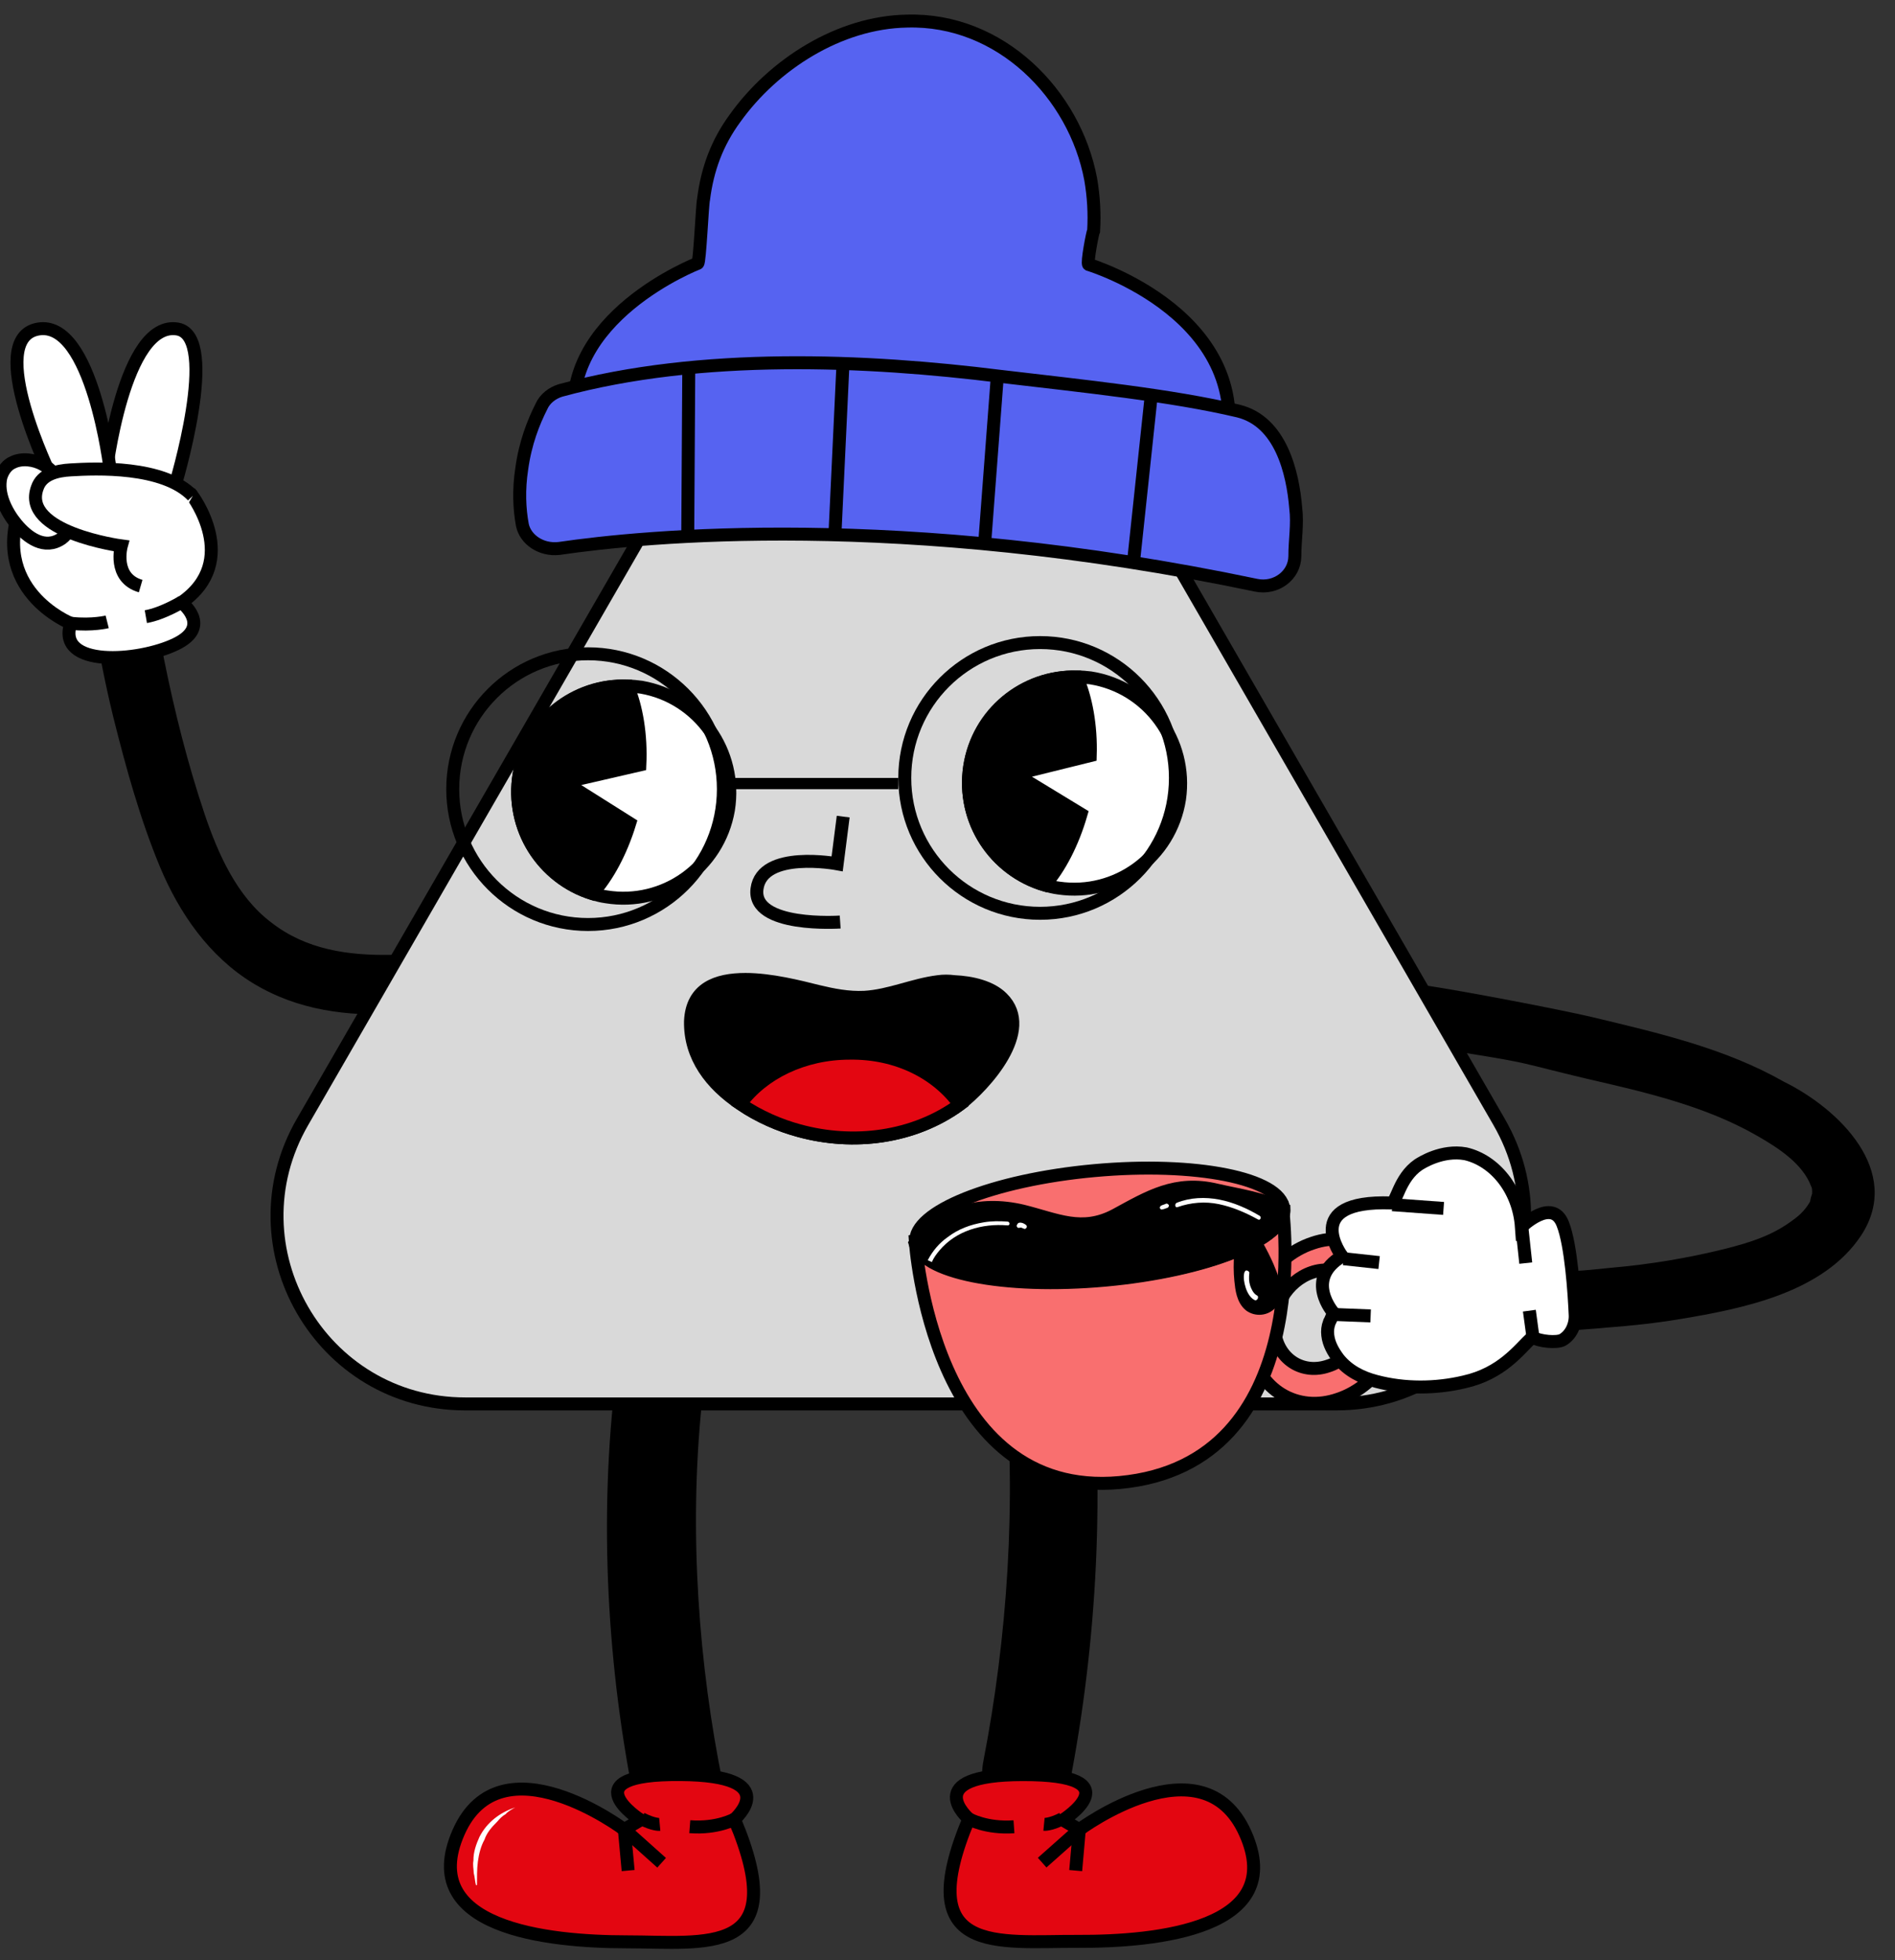 <svg width="117" height="121" viewBox="0 0 117 121" fill="none" xmlns="http://www.w3.org/2000/svg">
    <rect x="0" y="0" width="117" height="121" fill="#333333" stroke="none"/>
    <g clip-path="url(#clip0_722_4604)">
        <path d="M58.473 57.439C68.279 71.589 69.432 92.751 66.024 110.181C65.185 114.362 59.889 112.818 60.727 108.638C63.612 93.78 63.245 74.548 54.749 62.327C52.495 59.111 56.165 54.159 58.473 57.439Z" fill="black"/>
        <path d="M59.818 112.268C59.818 112.268 56.659 109.545 63.142 109.535C70.081 109.518 65.632 112.338 65.632 112.338L66.639 112.931C66.639 112.931 74.248 107.27 76.884 113.153C79.52 119.035 71.46 119.852 66.541 119.828C61.622 119.804 56.247 120.757 59.818 112.268Z" fill="#E30611" stroke="black" stroke-width="0.8" stroke-miterlimit="10"/>
        <path d="M59.818 112.268C59.818 112.268 60.886 112.877 62.604 112.755L59.818 112.268Z" fill="black"/>
        <path d="M59.818 112.268C59.818 112.268 60.886 112.877 62.604 112.755" stroke="black" stroke-width="0.8" stroke-miterlimit="10"/>
        <path d="M64.458 112.605C64.458 112.605 64.837 112.642 65.588 112.261L64.458 112.605Z" fill="black"/>
        <path d="M64.458 112.605C64.458 112.605 64.837 112.642 65.588 112.261" stroke="black" stroke-width="0.8" stroke-miterlimit="10"/>
        <path d="M66.639 112.931L64.344 114.968" stroke="black" stroke-width="0.8" stroke-miterlimit="10"/>
        <path d="M66.639 112.931L66.415 115.459" stroke="black" stroke-width="0.8" stroke-miterlimit="10"/>
        <path d="M46.913 60.578C36.948 74.25 35.776 94.695 39.24 111.536C40.092 115.576 45.474 114.084 44.622 110.045C41.691 95.689 42.064 77.109 50.696 65.301C52.987 62.194 49.204 57.409 46.913 60.578Z" fill="black"/>
        <path d="M45.346 112.295C45.346 112.295 48.485 109.576 42.013 109.532C35.085 109.478 39.542 112.335 39.542 112.335L38.54 112.926C38.54 112.926 30.914 107.197 28.313 113.094C25.713 118.991 33.764 119.854 38.675 119.856C43.585 119.858 48.956 120.845 45.346 112.295Z" fill="#E30611" stroke="black" stroke-width="0.8" stroke-miterlimit="10"/>
        <path d="M45.374 112.271C45.374 112.271 44.308 112.883 42.589 112.75L45.374 112.271Z" fill="black"/>
        <path d="M45.374 112.271C45.374 112.271 44.308 112.883 42.589 112.75" stroke="black" stroke-width="0.8" stroke-miterlimit="10"/>
        <path d="M40.734 112.609C40.734 112.609 40.356 112.644 39.605 112.257L40.734 112.609Z" fill="black"/>
        <path d="M40.734 112.609C40.734 112.609 40.356 112.644 39.605 112.257" stroke="black" stroke-width="0.8" stroke-miterlimit="10"/>
        <path d="M38.553 112.923L40.849 114.976" stroke="black" stroke-width="0.8" stroke-miterlimit="10"/>
        <path d="M38.548 112.93L38.782 115.458" stroke="black" stroke-width="0.8" stroke-miterlimit="10"/>
        <path d="M31.81 111.56C31.586 111.684 31.363 111.808 31.216 111.977C30.992 112.101 30.845 112.27 30.698 112.439C30.344 112.792 30.051 113.13 29.91 113.557C29.693 113.94 29.569 114.428 29.505 114.901C29.441 115.373 29.453 115.891 29.449 116.348L29.389 116.363C29.323 116.12 29.317 115.862 29.25 115.619C29.244 115.36 29.178 115.117 29.231 114.843C29.219 114.325 29.403 113.821 29.604 113.378C30.065 112.475 30.866 111.874 31.81 111.56Z" fill="white"/>
        <path d="M6.297 29.462C7.215 29.278 8.409 29.876 8.546 30.888C9.419 37.464 10.52 43.947 12.632 50.247C13.459 52.684 14.606 55.305 16.718 56.915C18.876 58.616 21.492 58.984 24.155 58.938C27.461 58.846 30.674 58.202 33.98 58.11C34.99 58.064 35.816 59.122 35.77 60.088C35.724 61.099 34.806 61.789 33.796 61.789C27.736 62.019 21.217 64.088 15.616 60.685C12.908 59.03 11.071 56.363 9.878 53.512C8.638 50.523 7.766 47.35 6.985 44.223C5.975 40.085 5.379 35.854 4.828 31.669C4.736 30.658 5.241 29.692 6.297 29.462Z" fill="black"/>
        <path d="M6.526 29.325C6.526 29.325 7.628 19.714 10.979 20.312C13.596 20.817 10.796 30.014 10.796 30.014L6.526 29.325Z" fill="white" stroke="black" stroke-width="0.8" stroke-miterlimit="10"/>
        <path d="M3.175 29.462C3.175 29.462 -1.003 20.909 2.348 20.312C5.7 19.714 6.802 29.003 6.802 29.003L3.175 29.462Z" fill="white" stroke="black" stroke-width="0.8" stroke-miterlimit="10"/>
        <path d="M11.852 30.566C11.852 30.566 14.927 34.612 11.209 37.188C11.209 37.188 13.137 38.659 10.842 39.763C8.546 40.866 3.45 41.234 4.368 38.475C4.368 38.475 -0.819 36.406 1.384 30.934L11.852 30.566Z" fill="white" stroke="black" stroke-width="0.8" stroke-miterlimit="10"/>
        <path d="M11.255 37.142C11.255 37.142 10.061 37.878 9.005 38.062" stroke="black" stroke-width="0.8" stroke-miterlimit="10"/>
        <path d="M6.618 38.383C6.618 38.383 5.7 38.613 4.414 38.475" stroke="black" stroke-width="0.8" stroke-miterlimit="10"/>
        <path d="M0.788 28.543C1.339 28.267 2.119 28.359 2.67 28.681C3.496 29.141 3.955 30.106 4.231 30.98C4.46 31.716 4.552 32.681 3.818 33.233C2.762 33.969 1.706 33.187 1.017 32.359C0.374 31.578 -0.176 30.474 0.053 29.462C0.191 29.003 0.466 28.681 0.788 28.543Z" fill="white" stroke="black" stroke-width="0.8" stroke-miterlimit="10"/>
        <path d="M11.898 30.612C10.107 28.727 5.883 28.911 4.369 29.003C3.496 29.049 2.578 29.279 2.303 30.106C1.293 32.865 7.49 33.693 7.49 33.693C7.49 33.693 6.939 35.67 8.684 36.176" fill="white"/>
        <path d="M11.898 30.612C10.107 28.727 5.883 28.911 4.369 29.003C3.496 29.049 2.578 29.279 2.303 30.106C1.293 32.865 7.49 33.693 7.49 33.693C7.49 33.693 6.939 35.67 8.684 36.176" stroke="black" stroke-width="0.8" stroke-miterlimit="10"/>
        <path d="M45.571 22.668C50.036 14.935 61.198 14.935 65.663 22.668L92.559 69.254C97.023 76.987 91.442 86.654 82.513 86.654H28.721C19.791 86.654 14.21 76.987 18.675 69.254L45.571 22.668Z" fill="#D9D9D9" stroke="black" stroke-width="0.8"/>
        <path d="M67.214 16.324C67.214 16.324 77.827 19.532 75.579 28.332L55.402 28.175L35.512 26.298C34.426 19.602 43.082 16.252 43.082 16.252C43.208 16.197 43.358 12.61 43.438 12.304C43.671 10.457 44.262 8.817 45.403 7.27C47.757 3.994 51.801 1.373 56.002 1.302C61.753 1.134 66.355 5.798 67.34 11.062C67.524 12.126 67.585 13.183 67.523 14.234C67.454 14.354 67.095 16.255 67.214 16.324Z" fill="#5663F1" stroke="black" stroke-width="0.8" stroke-miterlimit="10"/>
        <path d="M34.517 33.853C39.689 33.092 55.593 31.514 77.555 36.123C78.776 36.379 79.938 35.513 79.946 34.333C79.943 33.338 80.125 32.354 79.999 31.353C79.819 29.168 79.078 26.018 76.46 25.372C72.318 24.39 66.855 23.83 61.764 23.229C53.548 22.201 43.261 21.738 34.599 24.102C34.095 24.26 33.642 24.607 33.428 25.092C32.939 26.058 32.431 27.334 32.213 28.937C32.014 30.231 32.067 31.415 32.255 32.419C32.45 33.301 33.398 33.976 34.517 33.853Z" fill="#5663F1" stroke="black" stroke-width="0.8" stroke-miterlimit="10"/>
        <path d="M42.526 22.698L42.463 32.968" stroke="black" stroke-width="0.8" stroke-miterlimit="10"/>
        <path d="M52.047 22.447L51.547 33.062" stroke="black" stroke-width="0.8" stroke-miterlimit="10"/>
        <path d="M61.573 23.248L60.785 33.661" stroke="black" stroke-width="0.8" stroke-miterlimit="10"/>
        <path d="M71.085 24.357L70.003 34.507" stroke="black" stroke-width="0.8" stroke-miterlimit="10"/>
        <path d="M86.442 79.996C85.981 77.335 83.567 75.853 81.025 76.737C78.477 77.583 76.777 80.439 77.201 83.106C77.663 85.766 80.076 87.248 82.618 86.364C85.167 85.518 86.904 82.656 86.442 79.996ZM81.994 84.317C80.467 84.839 79.003 83.945 78.726 82.349C78.449 80.753 79.465 79.063 80.992 78.54C82.518 78.018 83.983 78.912 84.259 80.508C84.536 82.104 83.527 83.832 81.994 84.317Z" fill="#F96F6F" stroke="black" stroke-width="0.8" stroke-miterlimit="10"/>
        <path d="M79.185 74.555C79.185 74.555 81.388 90.367 69.126 91.507C57.51 92.581 56.514 76.611 56.514 76.611L79.185 74.555Z" fill="#F96F6F" stroke="black" stroke-width="0.8" stroke-miterlimit="10"/>
        <path d="M79.251 74.598C79.06 72.731 73.823 71.683 67.553 72.256C61.283 72.829 56.355 74.807 56.545 76.673C56.736 78.54 61.972 79.588 68.242 79.015C74.512 78.442 79.441 76.465 79.251 74.598Z" fill="#F96F6F" stroke="black" stroke-width="0.8" stroke-miterlimit="10"/>
        <path d="M57.287 77.736C56.852 77.452 56.604 77.137 56.5 76.759C58.035 74.887 60.416 74.1 63.16 74.755C65.262 75.278 66.796 76.093 68.853 75.004C70.941 73.87 72.584 72.849 75.127 73.458C76.417 73.759 78.002 73.973 79.276 74.632C79.361 76.475 74.472 78.425 68.259 78.973C63.533 79.395 59.389 78.931 57.54 77.852" fill="black"/>
        <path d="M57.287 77.736C56.852 77.452 56.604 77.137 56.5 76.759C58.035 74.887 60.416 74.1 63.16 74.755C65.262 75.278 66.796 76.093 68.853 75.004C70.941 73.87 72.584 72.849 75.127 73.458C76.417 73.759 78.002 73.973 79.276 74.632C79.361 76.475 74.472 78.425 68.259 78.973C63.533 79.395 59.389 78.931 57.54 77.852" stroke="black" stroke-width="0.8" stroke-miterlimit="10"/>
        <path d="M72.651 74.242C73.483 73.908 74.405 73.874 75.285 74.044C76.165 74.214 77.003 74.587 77.779 75.048C77.911 75.144 77.794 75.36 77.661 75.264C76.892 74.841 76.099 74.5 75.256 74.324C74.414 74.148 73.535 74.214 72.697 74.509C72.553 74.572 72.507 74.305 72.651 74.242Z" fill="white"/>
        <path d="M57.281 77.784C57.572 77.225 57.988 76.724 58.506 76.364C59.155 75.864 59.919 75.581 60.747 75.445C61.236 75.364 61.7 75.367 62.209 75.401C62.366 75.414 62.368 75.65 62.211 75.636C60.64 75.502 59.018 75.965 57.992 77.195C57.799 77.424 57.644 77.646 57.533 77.9L57.281 77.784Z" fill="white"/>
        <path d="M71.67 74.426C71.777 74.369 71.889 74.351 71.996 74.294C72.071 74.282 72.115 74.314 72.166 74.384C72.179 74.46 72.148 74.504 72.079 74.555C72.004 74.567 71.898 74.624 71.823 74.636L71.785 74.642C71.748 74.649 71.71 74.655 71.71 74.655C71.672 74.661 71.666 74.623 71.621 74.591C71.615 74.553 71.608 74.514 71.608 74.514C71.639 74.47 71.67 74.426 71.67 74.426Z" fill="white"/>
        <path d="M62.929 75.471C63.079 75.447 63.205 75.504 63.337 75.6C63.382 75.632 63.432 75.702 63.37 75.791C63.339 75.835 63.271 75.886 63.182 75.822C63.145 75.828 63.138 75.79 63.101 75.796C63.057 75.764 63.019 75.77 62.981 75.776C62.944 75.782 62.944 75.782 62.906 75.789C62.831 75.801 62.78 75.731 62.767 75.655C62.823 75.528 62.854 75.484 62.929 75.471Z" fill="white"/>
        <path d="M76.833 75.683C77.386 76.449 77.878 77.303 78.258 78.176C78.525 78.833 78.999 79.807 78.459 80.441C78.14 80.804 77.576 80.858 77.182 80.572C76.739 80.216 76.664 79.566 76.61 79.03C76.501 77.957 76.621 76.886 76.816 75.803C76.816 75.803 76.809 75.765 76.833 75.683Z" fill="black" stroke="black" stroke-width="0.8" stroke-miterlimit="10"/>
        <path d="M76.823 78.564C76.847 78.482 76.908 78.394 76.989 78.42C77.07 78.446 77.157 78.509 77.133 78.591C77.105 78.868 77.107 79.102 77.19 79.361C77.266 79.582 77.386 79.835 77.598 79.956C77.679 79.981 77.699 80.095 77.638 80.183C77.576 80.271 77.502 80.283 77.415 80.219C77.159 80.066 76.989 79.744 76.9 79.447C76.817 79.188 76.757 78.847 76.823 78.564Z" fill="white"/>
        <path d="M114.92 76.24C112.588 79.782 107.625 80.772 103.731 81.418C102.237 81.669 100.733 81.829 99.224 81.942C98.54 82.015 97.806 82.046 97.122 82.119C97.077 82.124 97.077 82.124 97.031 82.129C96.251 82.165 95.426 82.206 94.651 82.289C94.195 82.337 93.78 82.335 93.324 82.383C92.96 82.422 92.59 82.415 92.226 82.453C89.886 82.562 87.552 82.717 85.232 83.01C84.23 83.116 83.217 82.713 82.96 81.627C82.945 81.49 82.93 81.352 82.915 81.215C82.915 80.379 83.458 79.44 84.324 79.348C84.643 79.314 84.962 79.281 85.281 79.247C85.418 79.232 85.555 79.218 85.691 79.203C88.562 78.898 91.454 78.777 94.295 78.615C94.983 78.588 95.621 78.52 96.31 78.494C96.583 78.465 96.811 78.441 97.09 78.457C97.87 78.421 98.69 78.334 99.465 78.252C101.84 78.046 104.195 77.657 106.484 77.089C108.054 76.691 109.436 76.265 110.713 75.295C111.184 74.966 111.554 74.556 111.782 74.114C111.706 74.261 111.904 73.544 111.879 73.733C111.894 73.453 111.879 73.315 111.824 73.228C111.298 71.799 109.714 70.808 108.484 70.103C105.286 68.262 101.549 67.406 97.955 66.581C93.647 65.554 94.695 65.667 90.427 64.984C90.427 64.984 89.633 63.551 89.259 62.93C88.657 61.932 88.071 60.834 88.071 60.834C90.274 61.157 96.146 62.273 98.323 62.784C102.347 63.749 106.509 64.699 110.148 66.772C113.559 68.451 117.485 72.303 114.92 76.24Z" fill="black"/>
        <path d="M93.934 75.732C93.934 75.732 95.842 73.861 96.491 75.557C97.003 76.851 97.198 79.849 97.255 81.19C97.276 81.791 96.979 82.426 96.459 82.713C96.11 82.889 95.089 82.81 94.599 82.536C93.766 83.32 92.731 84.775 90.397 85.298C88.649 85.713 86.718 85.729 84.964 85.263C84.064 85.031 83.235 84.607 82.648 83.879C82.324 83.449 82.041 82.968 81.979 82.417C81.949 82.141 81.969 81.907 82.075 81.617C82.115 81.567 82.332 81.033 82.332 81.033C82.332 81.033 80.49 78.95 82.863 77.541C82.863 77.541 80.222 74.055 85.902 74.25C86.225 74.263 86.375 72.715 87.572 71.893C87.744 71.782 89.031 70.951 90.487 71.216C92.282 71.632 93.77 73.427 93.934 75.732Z" fill="white" stroke="black" stroke-width="0.8" stroke-miterlimit="10"/>
        <path d="M82.953 77.692L85.148 77.93" stroke="black" stroke-width="0.8" stroke-miterlimit="10"/>
        <path d="M82.353 81.133L84.624 81.223" stroke="black" stroke-width="0.8" stroke-miterlimit="10"/>
        <path d="M85.965 74.358L89.128 74.588" stroke="black" stroke-width="0.8" stroke-miterlimit="10"/>
        <path d="M93.96 75.722L94.202 77.963" stroke="black" stroke-width="0.8" stroke-miterlimit="10"/>
        <path d="M94.425 80.899L94.648 82.54" stroke="black" stroke-width="0.8" stroke-miterlimit="10"/>
        <path d="M59.252 68.179C56.405 70.248 52.687 70.708 49.335 69.788C48.142 69.466 46.856 68.915 45.709 68.133C43.918 66.937 42.587 65.236 42.633 63.029C42.724 61.005 44.239 60.454 46.03 60.454C47.591 60.454 49.381 60.913 50.483 61.189C51.447 61.419 52.365 61.603 53.375 61.557C54.936 61.465 56.405 60.776 57.92 60.592C58.242 60.546 58.563 60.546 58.93 60.592C59.986 60.638 61.18 60.913 61.868 61.603C63.888 63.581 60.812 66.983 59.252 68.179Z" fill="black" stroke="black" stroke-width="0.8" stroke-miterlimit="10"/>
        <path d="M59.252 68.179C56.405 70.248 52.687 70.708 49.335 69.788C48.142 69.466 46.856 68.915 45.709 68.133C47.086 66.247 49.611 65.006 52.457 65.006C55.395 64.96 57.874 66.247 59.252 68.179Z" fill="#E30611" stroke="black" stroke-width="0.8" stroke-miterlimit="10"/>
        <path d="M32.05 47.788C32.586 44.508 35.494 42.205 38.752 42.349C39.057 42.349 39.309 42.377 39.602 42.417C43.16 43.037 45.55 46.41 44.975 49.983C44.36 53.545 40.993 55.934 37.424 55.354C37.131 55.315 36.85 55.235 36.568 55.155C33.497 54.195 31.503 51.108 32.05 47.788Z" fill="white" stroke="black" stroke-width="0.8" stroke-miterlimit="10"/>
        <path d="M36.568 55.155C37.512 54.12 38.34 52.573 38.88 50.815L34.862 48.283L39.506 47.213C39.593 45.369 39.301 43.635 38.752 42.349C35.534 42.217 32.626 44.519 32.05 47.788C31.503 51.108 33.497 54.195 36.568 55.155Z" fill="black" stroke="black" stroke-width="0.8" stroke-miterlimit="10"/>
        <path d="M59.868 47.333C60.352 44.044 63.222 41.696 66.483 41.787C66.787 41.782 67.04 41.806 67.333 41.841C70.9 42.404 73.343 45.738 72.825 49.321C72.266 52.893 68.938 55.336 65.36 54.813C65.067 54.778 64.784 54.703 64.502 54.627C61.416 53.717 59.374 50.663 59.868 47.333Z" fill="white" stroke="black" stroke-width="0.8" stroke-miterlimit="10"/>
        <path d="M64.502 54.628C65.429 53.577 66.232 52.017 66.744 50.25L62.688 47.783L67.313 46.638C67.371 44.793 67.052 43.064 66.483 41.787C63.263 41.706 60.392 44.055 59.868 47.334C59.374 50.663 61.416 53.717 64.502 54.628Z" fill="black" stroke="black" stroke-width="0.8" stroke-miterlimit="10"/>
        <circle cx="36.307" cy="48.709" r="8.355" stroke="black" stroke-width="0.8"/>
        <circle cx="64.217" cy="48.017" r="8.355" stroke="black" stroke-width="0.8"/>
        <rect x="45.168" y="48.017" width="10.286" height="0.693" fill="black"/>
        <path d="M52.06 50.404L51.688 53.316C51.688 53.316 47.048 52.449 46.738 54.866C46.429 57.283 51.874 56.911 51.874 56.911" fill="#D9D9D9"/>
        <path d="M52.06 50.404L51.688 53.316C51.688 53.316 47.048 52.449 46.738 54.866C46.429 57.283 51.874 56.911 51.874 56.911" stroke="black" stroke-width="0.8" stroke-miterlimit="10"/>
    </g>
    <defs>
        <clipPath id="clip0_722_4604">
            <rect width="117" height="121" fill="white"/>
        </clipPath>
    </defs>
</svg>
